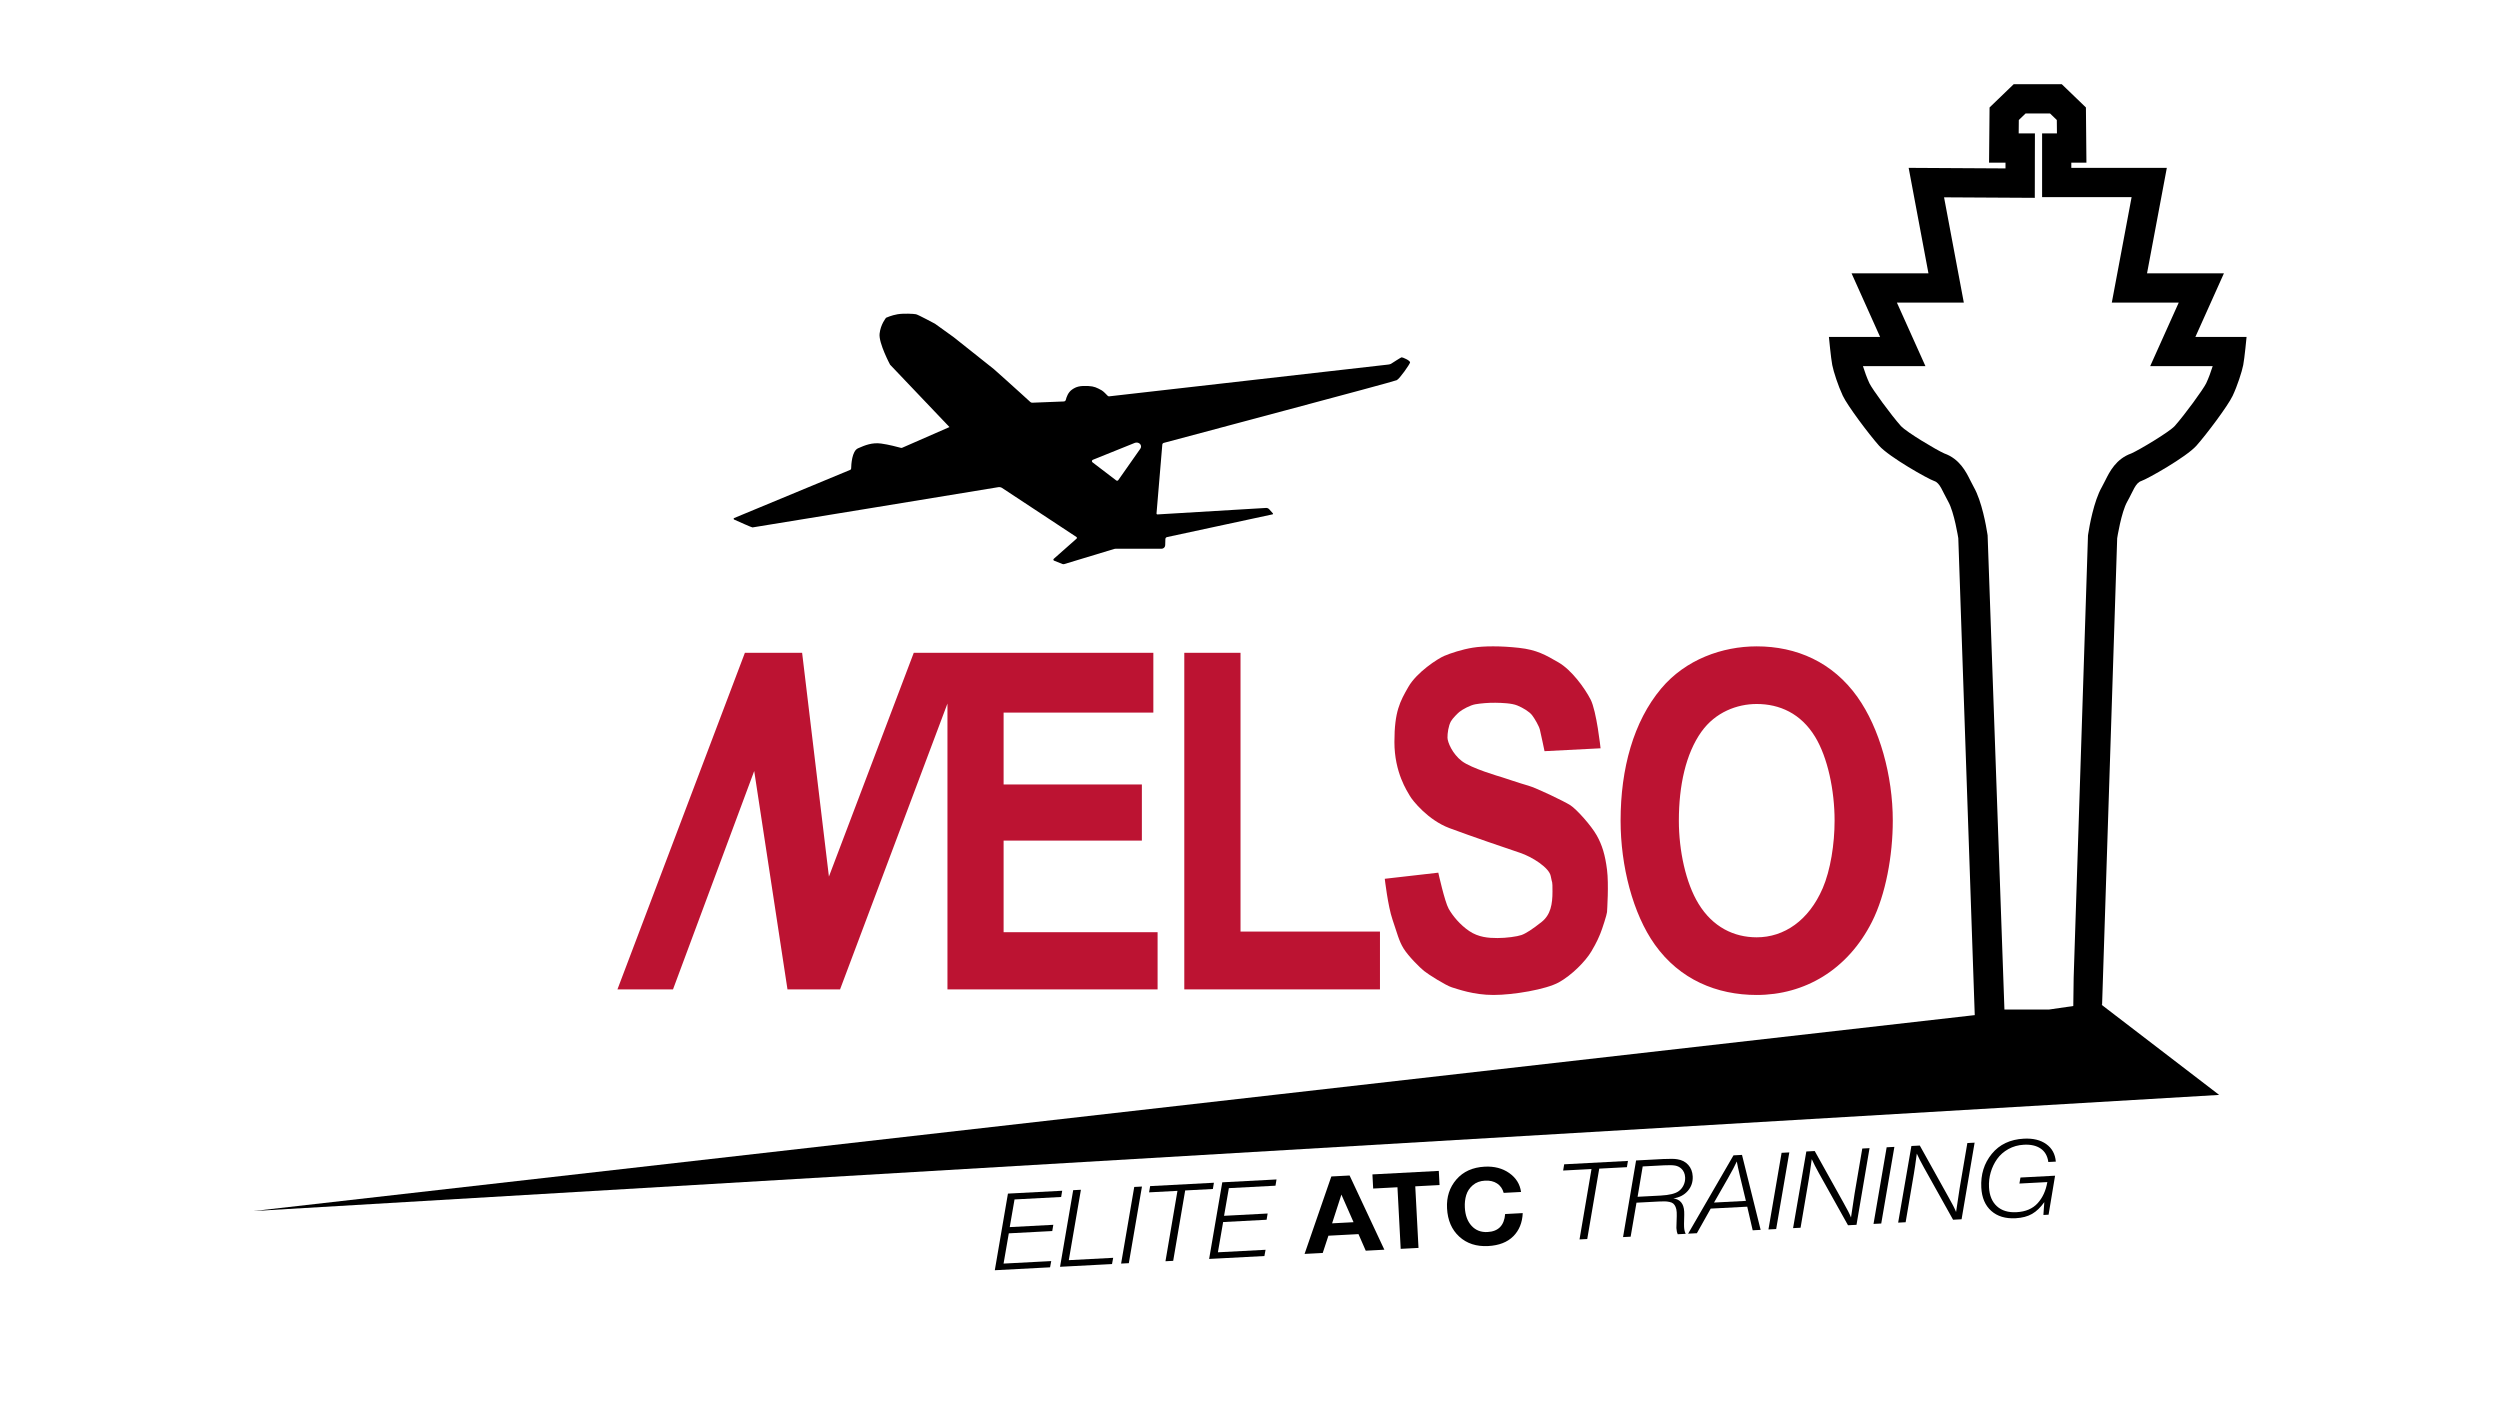 <?xml version="1.0" standalone="no"?>
<!DOCTYPE svg PUBLIC "-//W3C//DTD SVG 1.1//EN" "http://www.w3.org/Graphics/SVG/1.1/DTD/svg11.dtd">
<svg xmlns="http://www.w3.org/2000/svg" id="Capa_1" data-name="Capa 1" viewBox="0 0 1366 768" width="1366" height="768">
  <defs>
    <style>
      .cls-1 {
        fill: #bc1332;
      }
    </style>
  </defs>
  <path d="M765.94,195.23c-.55,0-5.24,3.21-5.92,3.57-.68.36-1.95.45-1.95.45l-152.02,17.31c-.3.03-.6-.07-.81-.3-.71-.76-2.41-2.51-3.29-2.99-2.66-1.45-4.05-2.2-7.33-2.35-4.53-.2-6.5.3-8.87,1.96-2.18,1.53-3.06,4.23-3.38,5.59-.12.49-.54.85-1.05.89l-17.28.68c-.38.02-.75-.12-1.04-.37-1-.9-3.5-3.14-5.21-4.74-2.18-2.05-14.73-13.23-14.73-13.23l-21.95-17.45-10.23-7.36s-9.14-4.91-10.36-5.18c-1.23-.27-6.82-.55-10.09,0s-6.27,1.91-6.27,1.91c0,0-3,3.55-3.55,8.73-.55,5.18,5.73,16.91,5.73,16.91l32.45,34.09-25.85,11.31c-.21.09-.44.11-.67.05-1.4-.38-6.84-1.84-10.84-2.36-4.93-.64-8.68.87-12.62,2.61-3.33,1.47-3.7,8.95-3.74,11.03,0,.33-.2.62-.51.75l-63.42,26.32c-.37.15-.37.67-.01.83,2.59,1.17,9.58,4.3,10.03,4.3.52,0,121.37-19.87,134.33-22,.72-.12,1.46.04,2.07.44l40.62,26.79c.31.21.34.65.06.9l-12.46,11.02c-.34.3-.24.85.18,1.01l4.52,1.81c.32.14.68.16,1.02.06l27.32-8.28c.22-.07.46-.1.69-.1h25.17c1.08,0,1.96-.86,1.99-1.93l.1-3.38c.02-.51.38-.95.88-1.06l57.68-12.42c.25-.05.35-.35.18-.54l-2.01-2.25c-.44-.5-1.09-.76-1.75-.72l-59.29,3.54c-.3.02-.55-.24-.53-.54l3.16-37.59c.04-.45.35-.83.79-.95,10.27-2.83,125.73-33.41,127.33-34.28,1.68-.91,6.97-8.52,7.24-9.61.27-1.09-3.97-2.86-4.51-2.86ZM623.09,245.15l-12.06,17.19c-.26.37-.77.44-1.12.17l-12.98-9.91c-.48-.37-.38-1.13.18-1.36l22.92-9.24c.92-.37,1.98-.2,2.74.44.8.68.94,1.86.32,2.7Z"/>
  <g>
    <polygon class="cls-1" points="337.37 540.6 407.01 356.69 438.28 356.69 452.92 478.96 499.28 356.69 630.19 356.69 630.19 389.35 548.37 389.35 548.37 428.64 623.92 428.64 623.92 459.32 548.37 459.32 548.37 509.37 632.51 509.37 632.51 540.6 517.69 540.6 517.69 384.41 459.01 540.6 430.28 540.6 412.1 421.28 367.73 540.6 337.37 540.6"/>
    <polygon class="cls-1" points="647.1 356.69 677.82 356.69 677.82 509.01 754.01 509.01 754.01 540.6 647.1 540.6 647.1 356.69"/>
    <path class="cls-1" d="M843.94,410.44l30.61-1.57s-2.17-20.31-5.45-26.67-10.42-16.14-17.51-20.24-11.83-6.89-21.64-7.98-19.29-1.05-25.22-.09-12.07,3-15.61,4.5-15,8.93-19.57,16.91-7.64,13.43-7.64,30.14,7.02,26.93,8.45,29.45,9.95,13.23,21.61,17.59,32.05,11.32,38.59,13.5,15.95,8.11,16.77,12.75.95,1.7.95,8.45-.95,12.61-5.93,16.57-8.66,6.34-11.05,7.16-8.18,1.64-13.09,1.64-10.36-.41-15.41-3.82-9.07-8.32-11.25-12.2-5.66-19.7-5.66-19.7l-29.25,3.34s1.7,14.93,4.23,22.3,3.48,11.66,6.07,15.82,8.8,10.36,11.18,12.27,12,7.98,15.2,8.93,11.8,4.16,22.7,4.16,28.7-3,35.73-6.89,14.52-11.45,17.73-16.84,4.16-7.98,5.05-10.09,3.48-10.16,3.55-11.45,1.01-15.1,0-23.15-2.65-13.5-5.65-18.82-10.98-14.25-14.39-16.43-18.61-9.48-22.98-10.7-13.02-4.18-14.38-4.59-16.73-4.86-21.91-8.82-7.82-10.32-7.86-12.77.51-6.54,1.91-9.02c.93-1.65,3.75-4.41,4.59-5.09,1.77-1.43,5.92-3.67,8.71-4.17s7.43-.9,10.98-.83,8.86.2,12,1.5,6.61,3.41,8.05,5.32,3.68,5.73,4.23,7.84,2.55,11.81,2.55,11.81Z"/>
    <path class="cls-1" d="M1014.95,380.89c-13.6-19.12-33.31-27.72-55.09-27.72-18.74,0-38.86,7.13-52.23,23.09-15.02,17.94-22.14,43.56-22.14,72.15,0,24.72,6.67,50.83,18.73,67.76,13.6,19.09,33.87,27.48,55.64,27.48,26.23,0,49.76-13.75,63-40.02,7.49-14.86,11.36-36.21,11.36-55.21,0-24.7-7.23-50.59-19.27-67.51ZM995.91,485.36c-7.57,17.58-21.04,26.79-36.04,26.79-12.45,0-24.05-5.61-31.83-18.39-6.9-11.33-10.71-28.81-10.71-45.35,0-19.14,3.77-36.62,12.36-48.63,7.65-10.68,19.46-15.12,30.18-15.12,12.46,0,24.13,5.14,31.91,17.93,6.89,11.33,10.64,29.28,10.64,45.81,0,12.72-2.22,27.01-6.5,36.96Z"/>
  </g>
  <path d="M1079.36,554.62l-940.91,107.09,1074.09-63.45-64.24-49.25.28-.02,8.25-254.91s2.2-14.18,5.5-20c3.3-5.82,4.4-10.18,7.7-11.27,3.3-1.09,24.58-13.09,30.08-19.27,5.5-6.18,17.24-21.82,19.81-27.27,2.57-5.45,5.04-13.09,5.78-16.82.73-3.73,1.83-15.36,1.83-15.36h-27.97l15.59-34.73h-42.01l10.82-57.64h-52.19v-2.82h8.26l-.28-30.18-13.21-12.73h-26.23l-13.21,12.73-.28,30.18h8.99v3.12s-52.92-.3-52.92-.3l10.82,57.64h-42.01l15.59,34.73h-27.97s1.1,11.64,1.83,15.36c.73,3.73,3.21,11.36,5.78,16.82,2.57,5.45,14.31,21.09,19.81,27.27,5.5,6.18,26.78,18.18,30.08,19.27,3.3,1.09,4.4,5.45,7.7,11.27s5.5,20,5.5,20l8.99,260.55M1119.67,551.61h-24.45l-9.15-258.09-.03-.96-.15-.95c-.62-4.01-2.99-17.68-7.4-25.44-.7-1.24-1.33-2.49-1.93-3.71-2.33-4.68-5.82-11.72-14.2-14.7-4.47-1.98-20.48-11.57-23.62-14.88-5.59-6.28-15.68-20.15-17.29-23.45-1.32-2.81-2.65-6.49-3.54-9.37h34.15l-10.13-22.55-5.47-12.17h36.57l-3.56-18.95-7.24-38.57,33.52.19,16.06.09.03-16.06v-3.12s.04-16.03.04-16.03h-8.87l.07-7.32,3.72-3.59h13.32l3.72,3.59.07,7.32h-8.11v34.81h16s32.91,0,32.91,0l-7.26,38.69-3.56,18.95h36.57l-5.47,12.17-10.13,22.55h34.15c-.9,2.88-2.22,6.55-3.54,9.35-1.61,3.31-11.7,17.19-17.26,23.43-3.17,3.35-19.19,12.94-23.66,14.92-8.38,2.98-11.87,10.02-14.2,14.7-.6,1.21-1.23,2.47-1.93,3.71-4.41,7.76-6.78,21.44-7.4,25.44l-.15.96-.03.97-7.79,240.62-.21,15.53-13.18,1.91Z"/>
  <g>
    <path d="M579.82,654.03l-25.48,1.34-2.62,15.12,23.81-1.26-.57,3.41-23.75,1.25-2.86,16.53,26.04-1.37-.63,3.41-30.2,1.59,7.18-41.87,29.64-1.56-.57,3.41Z"/>
    <path d="M584,688.55l24.24-1.28-.63,3.41-28.4,1.5,7.18-41.87,4.22-.22-6.62,38.46Z"/>
    <path d="M616.79,690.2l-4.22.22,7.18-41.87,4.22-.22-7.18,41.87Z"/>
    <path d="M662.71,649.66l-15.13.8-6.55,38.46-4.22.22,6.55-38.46-15.5.82.57-3.41,34.85-1.84-.57,3.41Z"/>
    <path d="M696.93,647.86l-25.48,1.34-2.62,15.12,23.81-1.26-.57,3.41-23.75,1.25-2.86,16.53,26.04-1.37-.63,3.41-30.2,1.59,7.18-41.87,29.64-1.56-.57,3.41Z"/>
    <path d="M756.41,682.84l-10.17.54-3.96-9.06-16.43.87-3.11,9.43-9.92.52,14.62-42.32,9.98-.53,18.99,40.55ZM732.94,652.72l-5.08,15.71,11.72-.62-6.64-15.09Z"/>
    <path d="M786.57,647.51l-13.27.7,1.77,33.65-9.73.51-1.77-33.65-13.27.7-.41-7.73,36.27-1.91.41,7.73Z"/>
    <path d="M826.84,675.51c-3.23,3.24-7.8,5.01-13.71,5.33-6.41.34-11.67-1.38-15.78-5.14-4.12-3.77-6.35-8.92-6.69-15.47-.33-6.2,1.38-11.46,5.11-15.77,3.73-4.31,8.88-6.64,15.45-6.99,5.25-.28,9.73.89,13.43,3.49,3.7,2.6,5.85,6.04,6.45,10.33l-9.49.5c-.62-2.26-1.82-3.97-3.6-5.14-1.78-1.17-3.97-1.69-6.58-1.55-2.69.14-4.91.97-6.68,2.48-1.76,1.51-2.96,3.31-3.6,5.41-.64,2.09-.89,4.36-.76,6.8.22,4.26,1.46,7.61,3.7,10.03,2.24,2.43,5.14,3.55,8.7,3.36,5.91-.31,9.12-3.59,9.62-9.83l9.61-.51c-.22,5.22-1.95,9.45-5.18,12.69Z"/>
    <path d="M888.95,637.74l-15.13.8-6.55,38.46-4.22.22,6.55-38.46-15.5.82.57-3.41,34.84-1.84-.57,3.41Z"/>
    <path d="M909.48,633.28c3.14-.17,5.49-.12,7.03.15,2.46.37,4.45,1.4,5.94,3.06,1.5,1.67,2.31,3.75,2.44,6.22.16,3.1-.73,5.77-2.69,8.01-1.96,2.24-4.58,3.6-7.87,4.09,3.72.5,5.69,2.9,5.91,7.21.05.93.04,2.33-.03,4.2-.07,1.87-.08,3.27-.03,4.2.08,1.51.37,2.76.88,3.74l-4.34.23c-.42-.91-.67-2.04-.74-3.4-.02-.39.02-1.64.11-3.77.1-2.12.11-3.73.06-4.81-.06-1.2-.27-2.19-.62-2.97-.35-.78-.77-1.38-1.25-1.8-.48-.42-1.18-.72-2.1-.91-.92-.19-1.79-.29-2.6-.3-.81-.02-1.9.01-3.26.08l-12.15.64-3.19,18.58-4.15.22,7.12-41.87,15.5-.82ZM894.78,653.92l12.59-.66c4.84-.26,8.17-1.09,10-2.51,1.12-.84,1.98-1.92,2.59-3.25.61-1.33.88-2.74.8-4.21-.1-1.98-.81-3.57-2.12-4.79-.92-.84-2.02-1.39-3.32-1.63s-3.35-.29-6.16-.14l-11.59.61-2.79,16.58Z"/>
    <path d="M962.01,672l-4.34.23-2.98-12.9-19.96,1.05-7.56,13.45-4.78.25,24.79-42.8,4.65-.24,10.18,40.96ZM943.94,644.16l-7.4,12.92,17.42-.92-3.26-13.58c-.85-3.61-1.43-6.26-1.72-7.95-.7,1.67-2.38,4.85-5.03,9.53Z"/>
    <path d="M970.5,671.55l-4.22.22,7.18-41.87,4.22-.22-7.18,41.87Z"/>
    <path d="M1014.4,669.24l-4.65.24-15.93-28.53c-1.6-2.87-2.9-5.4-3.88-7.61-.68,5.13-1.22,8.79-1.6,10.98l-4.51,26.52-4.09.21,7.24-41.88,4.59-.24,15.66,28.14c2.15,3.77,3.53,6.5,4.16,8.17.25-1.45.58-3.64.99-6.58s.73-5.13.99-6.58l4.18-24.52,3.97-.21-7.12,41.87Z"/>
    <path d="M1027.91,668.53l-4.22.22,7.18-41.87,4.22-.22-7.18,41.87Z"/>
    <path d="M1071.81,666.21l-4.65.25-15.93-28.53c-1.6-2.87-2.9-5.4-3.88-7.6-.68,5.12-1.22,8.79-1.6,10.98l-4.51,26.52-4.09.22,7.24-41.88,4.59-.24,15.66,28.14c2.15,3.77,3.54,6.5,4.16,8.17.25-1.45.58-3.64.99-6.58.4-2.93.73-5.13.99-6.58l4.18-24.52,3.97-.21-7.12,41.87Z"/>
    <path d="M1119.36,663.71l-2.85.15.5-7.02c-2.04,2.9-4.27,5.05-6.69,6.44-2.41,1.39-5.42,2.18-9.01,2.37-5.54.29-9.97-1.05-13.3-4.02-3.33-2.97-5.14-7.21-5.43-12.71-.38-7.17,1.54-13.32,5.74-18.46,4.21-5.14,10.05-7.9,17.53-8.29,5-.26,9.08.72,12.22,2.97,3.14,2.24,4.89,5.43,5.23,9.57l-4.09.21c-.46-3.32-1.87-5.77-4.21-7.36-2.34-1.59-5.4-2.28-9.16-2.08-3.1.16-5.92.96-8.46,2.37-2.54,1.42-4.58,3.22-6.15,5.42-1.56,2.2-2.73,4.63-3.5,7.29-.77,2.66-1.08,5.39-.94,8.18.24,4.49,1.67,7.94,4.31,10.35,2.63,2.41,6.21,3.49,10.71,3.25,5-.26,8.86-1.91,11.58-4.92,2.72-3.02,4.48-6.86,5.27-11.53l-15.25.8.57-3.29,18.91-1-3.54,21.28Z"/>
  </g>
</svg>